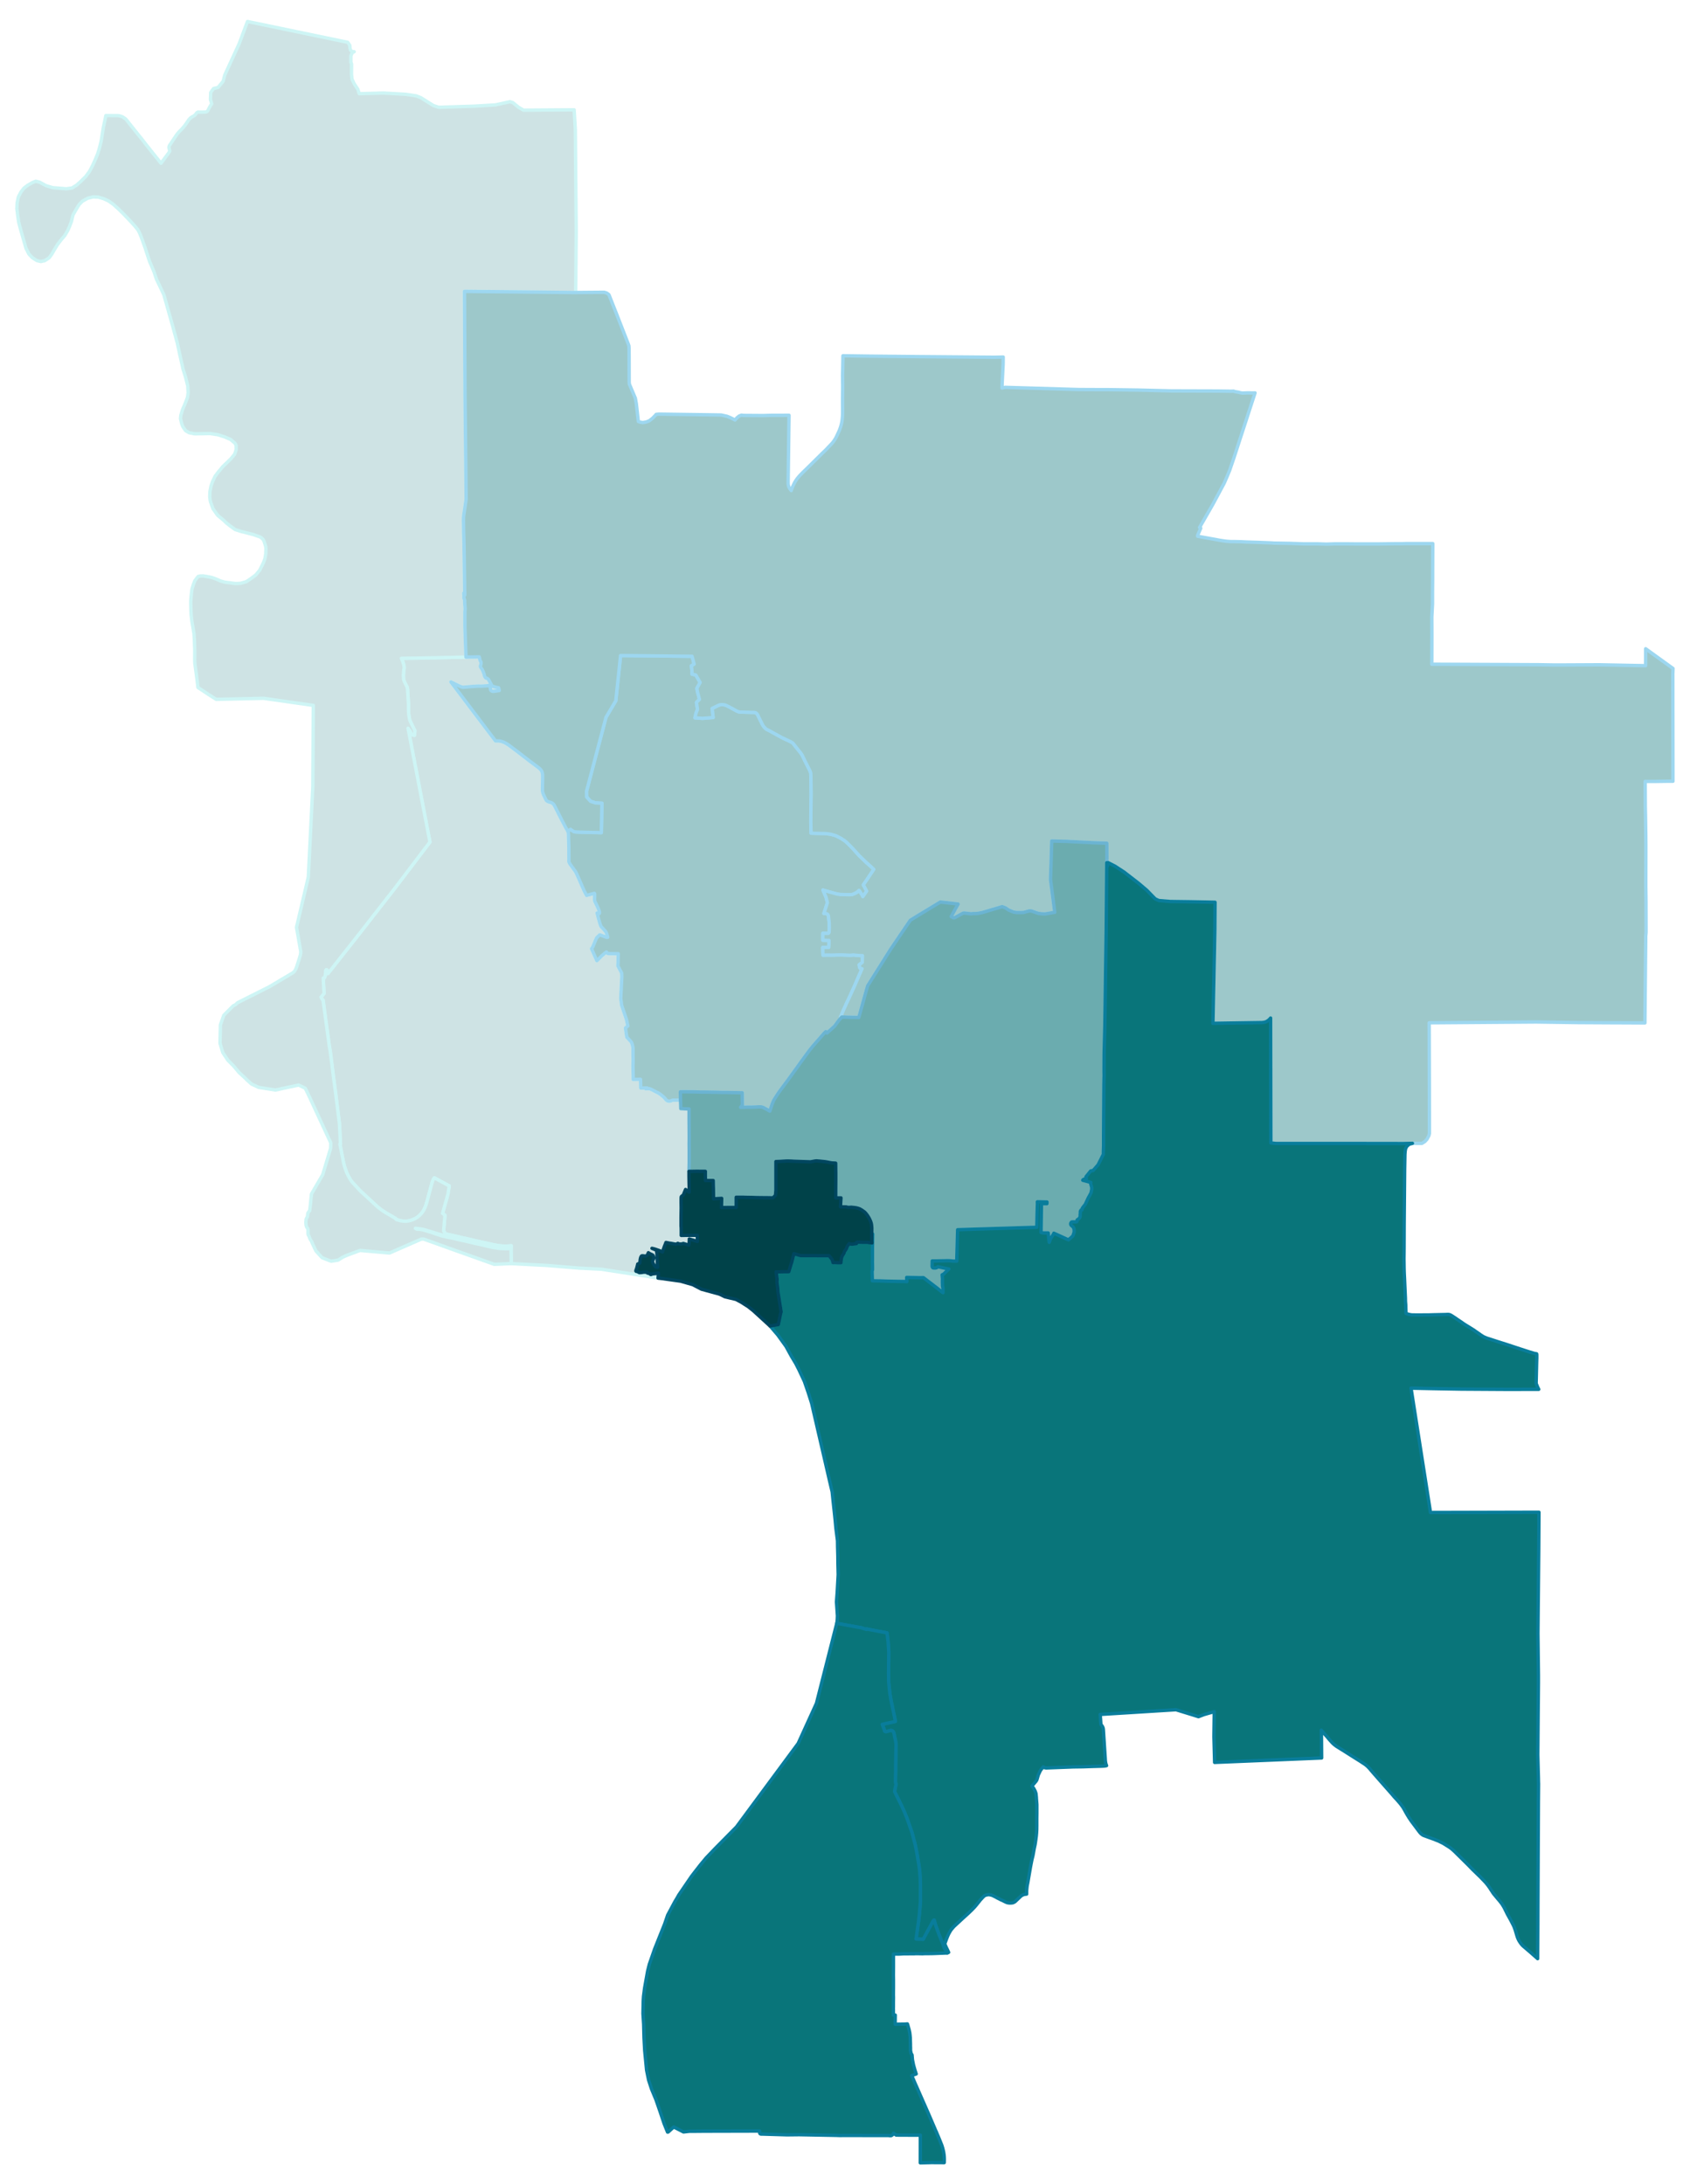 <svg width="384" height="5.17in" viewBox="0 0 2880 3724" xmlns="http://www.w3.org/2000/svg" xmlns:xlink="http://www.w3.org/1999/xlink"><path fill="#fff" d="M0 0h2880v3724H0z"/><defs><path id="a" d="M1121.28 2179.12l-1.51-.23-30.72-4.89-9.54-1.51-36.89-5.7-18.15-2.8-37.47-1.86-55.16-4.54-60.74-3.14-.35-19.67v-5.12l.12-1.04-5.01.34-4.77.12-9.19-.35-12.1-1.74-20.25-4.78-10.12-2.09-5.24-1.4-14.2-3.26-7.21-1.51-7.8-1.98-12.33-2.44-9.54-2.21-6.4-1.98-13.97-4.77-11.75-3.49-3.26-.7-4.07-.58h-3.49l-2.56-1.52 1.74.24 3.26.35 3.26.35 3.02.58 2.91.58 3.15.81 3.95 1.28 5.47 1.63 9.31 2.91 5.12 1.4 5 1.4 5.71 1.39 3.25.93 20.83 4.77 28.63 6.75 15.47 3.38 9.2 2.09 4.77.93 5.23.7 5.59.59 3.61.11h8.61l6.05-.23.23-3.14-8.03.58h-2.32l-5.94-.23-5.58-.59-1.05-.11-9.08-1.86-10.01-2.22-7.56-1.62-53.29-12.22-6.87-1.4-2.33-.58-3.25-5.24 2.32-26.53-4.07-3.26 9.08-32.7 2.32-14.08-25.36-13.74-1.28 1.63-1.75 3.84-1.16 3.49-8.15 30.61-2.44 8.03-2.1 4.89-1.39 2.68-1.28 2.09-1.17 1.63-1.74 2.21-2.91 3.03-3.84 3.14-3.61 2.21-3.37 1.51-3.96 1.4-3.37.81-3.26.59-3.26.11-3.14-.11-2.33-.35-3.61-.7-5.7-1.52-1.05-1.74-6.28-3.84-1.16-.7-8.85-5-6.86-4.43-7.33-5.58-1.63-1.51-28.39-26.31-13.5-14.54-2.45-3.14-3.95-6.75-3.26-6.75-.58-1.4-2.8-8.03-.58-1.75-1.51-6.28-2.09-10.47-3.96-20.6.93-.24-1.75-34.67-.11-.7-5.47-43.88-.23-1.97-2.8-21.07-1.16-8.84-1.98-15.6-.93-7.68-3.02-23.62-1.52-8.5-6.98-51.09-2.56-19.2-.81-5.82-.35-2.67-1.17-.7-2.32-4.31 2.44-2.79 2.91-3.61-.23-2.79-.24-2.56-1.16-20.6 1.28-.12.81-.69.47-.82.93-2.79.58-4.19v-3.49l.47-1.63.7-.7h.93l.93 1.05.81 3.02.24 2.45 55.97-70.99 58.99-75.65 12.45-16.4 42.71-56.21 3.72-4.89-37.35-194.12 2.44 3.15 1.52 2.44 1.16 3.14 1.75 2.33 3.95 1.16.93-7.68-5.7-11.63-2.79-5.94-.58-1.86-.59-3.03-.58-3.37-.46-4.19-.12-2.45-.12-2.32v-9.78l-1.62-26.3-.35-2.21-.35-1.51-.47-.93-1.16-2.1-1.51-3.26-1.63-3.14-.47-1.4-.58-1.39-.23-1.86-.35-5.59.23-4.31.47-5.47.46-2.09.12-1.28v-.58l-.12-1.86-.58-2.91-.47-1.87-.69-1.86-.35-1.39-.47-1.05-1.98-4.77 26.3-.35 83.78-1.75 22.58-.35 1.51 6.29 1.51 2.32.12 3.38-1.16 3.26.34 2.44 1.52 1.98 1.51 2.33 1.51 3.49 1.4 3.72.93 3.96 1.98 2.79 2.44.7 2.1 1.63 1.63 3.03 2.09 3.72 1.86 3.61 1.75 1.51 4.19 1.28 5.7 1.16.35.94.46 1.86.35 1.98-9.54 1.39h-1.4l-1.04-.23-.82-.35-.81-.58-.7-.58-.47-.93-.11-.59-.12-.93-.12-.7v-1.28l-.23-.93-.58-.81-1.63-2.21-3.61.7-3.84.23-2.91.23-3.6.12-4.19-.12-11.29.7-9.89.93-4.31.35-2.44-.35-3.49-1.28-10.71-5.24-4.53-2.21 1.51 1.98 62.37 82.51 12.22 16.06h4.42l1.63.12 1.74.23 1.75.35 1.98.7 3.02 1.04 2.45 1.28 2.56 1.52 3.95 2.56 2.56 1.98 11.76 8.84 1.51 1.16 16.76 12.92.81.7 4.42 3.26 11.06 8.26 1.97 1.63 1.4 1.16 1.28 1.4.82 1.05.69 1.16.59 1.4.34 1.16.47 1.63.23 1.51.12 1.4v4.19l-.35 20.13v1.4l.12 1.16.23 1.52.35 1.63.58 1.62.47 1.29 3.25 6.86 1.17 2.33.93 1.28.93.7.46.35 1.05.58 1.17.46 1.28.35 2.09.58 1.51.59 1.4.81.81.58 1.28 1.28 1.05 1.52 3.03 5.81 8.61 17.11 7.79 14.9 3.73 6.4.35.81.23.82.23 1.05.35 3.95v3.49l.58 16.99.12 21.53-.12 2.45.12 1.16.23.93.7 1.4 1.75 2.79 7.44 10.13.93 1.28 1.05 1.86 1.05 2.21 1.98 4.31 6.63 15.12 4.42 10.01 3.96 7.33 13.26-3.6.35.58.12.35v2.67l-.12 6.64v1.39l.12 1.05.35.93.46 1.17 1.52 3.02 3.49 7.33 1.63 4.08.34 1.39.24 1.05.11 1.05v1.39l-.35.47-1.28-.23-2.44-.7 1.05 3.84.81 3.37 3.14 11.06 1.28 3.49.7 1.28.7.93 1.75 1.75 3.02 3.26 1.4 1.63.81.93.82 1.39.81 1.75.47 1.63.58 1.86.35 1.05.23.93.23 1.16-1.97.12-3.61-1.4-4.54-1.63-3.37-1.28-1.17 1.05-4.19 4.07-1.98 4.42-2.44 5.94-1.98 4.77-1.86 3.03-.46.35 9.07 20.48 4.54-4.42 4.19-4.31.35-.23 2.21-1.86 1.51-1.4 1.28-.93 2.33-1.63.35.58.46.7.47.58.58.35.82.35 1.62.12 1.17.11h6.86l7.8.12-.35 15.48-.35 5.12 6.52 12.45.23 6.4-.23 4.65-1.63 32.47 1.63 11.64 8.03 23.62 2.44 11.41-4.07 3.37 2.33 15.6 6.98 7.56 1.28 1.86.23.82.7 1.98.7 2.79.58 2.56.11 2.91v12.1l.12 2.33v8.38l-.23 6.05.35 14.78.11 8.03 6.4-.12h.59l5.46-.11.35 14.78.93.11h.59l9.42-.11-1.98.7-.35.23-.11.46 1.63-.23 1.51.12h.81l1.4-.12.7-.12 1.74.7 1.63.59 10.01 5.23 1.63.7 1.51.93 1.4.93 1.98 1.51 1.74 1.4 2.45 1.98 1.74 1.63 1.86 2.21.7.93.82.82.93.81 1.28.58 1.28.35.93.12h1.28l1.28-.23 1.63-.7 1.51-.59.93-.23h13.03l.47 14.43 7.21.35 6.87.23v14.78l.23 29.56v7.1l-.11 8.15.11 8.03v23.62l-.35 15.25v7.91l.12 7.68.12 6.64.23 8.96-.12 4.19-6.17-4.54-1.04 2.56-2.56 6.28-.82 1.05-1.04.81-.7.47-.58.46-.35.47-.35.93-.12 2.79v6.64l.12 9.31-.12 6.98-.12 8.26v15.6l.24 2.32.11 5.59v7.8l13.73-.24h13.62l.23 9.2-.11 1.39-3.61-1.16-10.13-3.14v2.44l-.11 1.75-.12 1.74-.23 2.33-.47 2.21-9.19-2.79-3.26.93-3.14-.12-1.51-.23-1.51-.81-3.03 1.63-8.73-1.63-2.67-.35-5.82-1.17-1.05 2.8-1.05 2.56-.35.81-1.51 4.31-.23.58-.23.58-1.63 4.66-1.86-.93-.94-.35-1.16-.59-.46-.23-1.98-.7-1.98-.69-2.56-.94-3.38-1.04-3.49-.82 6.99 2.91.58 1.05.35 1.05.23 1.86.35 2.09v2.68l.58 13.27.7 5.93-.12 1.51-1.98-.23-1.04-.35-.47-.11-.7-.59-1.86-2.67-2.09-3.73-.35-1.04-.12-.82.12-1.51 1.86-4.31-.12-1.51-1.04-3.26-.47-.58-.81-.58-3.26-1.51-2.1-1.05-1.39-1.05-.59 1.63-1.28 2.33-.58.7-1.04.69-.82.24-1.51.11-1.17-.11-3.02-.35-1.4.23-.35.35-.69.93-.7 1.63-.47 1.86-.35 1.98-.58 5.59-3.61 1.51-.23 1.28-1.4 5.58-1.39 3.96-.12 1.05.7.7 1.28-.12 1.16.7 2.8 1.51h1.28l2.91-.23 3.25-.58 3.96.11.47-.35h.58l1.04 1.52.82.46 1.16.12 1.52.46 2.09 1.52.58.23 2.45-.93 3.49-.58 2.21-.12.58-.23 2.56-.58h1.51v1.39l-.11.58-.12 3.03-.35 3.49z" stroke-linejoin="round"/></defs><use xlink:href="#a" fill="#cee3e4" stroke="#cef5f5" stroke-width="5.76"/><defs><path id="b" d="M842.12 2155.73l-40.96-14.66-11.05-3.96-6.28-2.21-9.55-3.38-18.61-6.75-34.22-12.21-3.6.11-3.84 1.63-50.62 22.11-50.15-4.42-22.35 8.26-7.79 3.61-7.33 4.66-11.87 1.86-15.36-5.94-5.59-6.17-5-5.58-3.38-7.22-3.02-6.28-.82-2.33-2.79-4.42-1.86-5.01-1.05-1.62-.46-1.63-.12-8.62-2.44-3.72-.58-2.09-.35-2.22-.24-3.37.12-1.86.35-2.56v-.7l.23-1.05.7-1.39.58-.82.47-.7.58-3.14.35-3.61 3.26-4.54.69-6.28.47-4.42.47-4.77.23-2.56 1.05-10.01 19.2-32.94 13.38-44.57.11-1.98.12-1.63v-2.44l.12-2.68-.35-1.74-37.47-80.65-5.7-11.75-11.29-5.36-39.56 8.5-28.63-4.54-12.33-5.82-7.57-6.86-3.84-3.85-9.54-8.72-9.43-11.29-9.65-9.66-8.73-13.15-4.77-15.71.7-31.54 5.81-16.41 15.83-15.83 3.03-1.62 1.86-1.05 1.86-2.1 1.05-.81 53.76-27 39.79-23.62 2.33-1.87 1.51-1.74 1.4-2.56 1.16-2.45 4.89-15.12 1.86-6.17.47-2.45.35-2.32v-1.98l-7.22-41.2 20.13-85.65 7.68-154.78.82-137.9-84.83-12.11-80.76 1.75-13.38-8.5-17.69-11.75-1.86-15.71-3.02-22.23-.35-2.68-.24-3.14-.11-3.61.11-15.24-.58-18.27-.7-10.59-1.63-10.24-1.86-10.59-1.39-11.64-.47-10.47-.23-12.34 1.05-12.1 1.16-9.08 2.44-7.91 2.33-5.94 3.49-4.77 2.21-2.68 3.38-.81 5.23-.12 5.36.82 9.42 1.86 7.22 2.56 7.56 3.37 6.86 1.98 9.31 1.17 8.85 1.16 8.61-.23 10.12-2.8 8.38-5.58 7.91-5.94 6.87-8.38 6.28-12.68 2.33-6.17 1.51-8.61.35-8.38v-.58l-.35-3.61-2.44-8.03-1.86-3.96-3.26-3.14-2.33-1.39-10.82-3.84-12.57-3.26-9.31-2.33-9.66-3.14-7.56-5.47-6.98-5.47-5.24-5.01-9.89-8.26-7.91-11.05-3.84-10.59-.93-3.38-.82-6.05.24-9.08 1.97-10.01 2.56-7.33 4.31-9.08 5.7-7.56 7.57-9.08 7.44-7.1 6.29-6.16 6.16-7.45 1.28-3.26 1.28-4.07.24-2.56-.12-5.12-1.28-3.03-1.63-1.86-6.63-5.59-9.78-4.19-10.82-3.6-13.85-2.22-13.49.24-13.15.23-9.31-1.86-6.05-3.38-4.66-6.75-1.74-4.07-2.45-9.78.59-5.7 2.9-9.66 4.19-9.66 4.19-10.94 1.17-8.03-.59-11.63-3.72-14.9-.35-1.16-4.07-13.15-5.47-24.33-4.07-19.08-6.87-25.25-.46-1.75-5.12-18.27-10.71-37.94-8.38-17.69-4.19-8.73-4.3-12.91-7.57-17.69-4.53-13.74-2.8-8.72-3.49-9.78-3.49-9.54-3.02-7.22-2.56-4.77-5.71-6.98-10.35-11.17-8.73-9.08-8.03-7.91-9.07-8.15-8.03-5.7-8.03-3.73-9.54-2.79-8.73-.35-9.08 2.21-9.07 5.01-5.82 5.93-4.77 7.92-5.59 9.77-2.56 10.82-3.61 9.55-3.02 6.51-4.77 8.15-5.59 6.52-6.75 8.73-5.82 9.54-4.07 7.1-4.54 6.16-7.79 5.01-3.14.46-2.91.82-.93-.23-4.19-.93-2.1-.59-7.68-5-5.7-6.05-4.89-9.66-3.95-13.85-3.73-12.92-1.51-5.35-1.75-6.52-1.62-6.28-1.28-8.73-1.75-13.85.47-10.12 2.09-10.13 4.19-8.03 5.24-6.86 6.74-5.12 7.8-4.43 5.59-2.32 6.86 1.74 10.59 5.82 11.64 3.49 11.4.93 11.87.93 9.66-1.39 7.79-4.89 7.68-6.98 7.57-7.45 6.63-8.85 5.35-10.24 3.61-7.91 4.66-11.06 3.02-9.42 3.14-12.57.35-1.86 1.98-12.46.81-5.12.94-5.47 4.07-19.2 17.34.12h3.14l1.86.23 1.98.47 2.33.7 2.32 1.04 3.61 2.56 1.4 1.05 1.63 1.86 8.96 11.29 11.98 15.01 4.54 5.59 5.58 7.21 19.79 24.91 7.56 9.31 12.92-17.46 1.16-1.74.58-1.17.12-.46-.12-1.28-.23-1.05-.58-1.75-.24-.93-.11-1.39.11-1.05.24-.81.58-1.28 1.51-2.22 10.82-16.17 1.75-2.21 2.09-2.45 4.54-4.54.23-.23 4.43-5.12 3.37-4.65 1.63-2.45 1.63-2.33 1.28-1.86 1.74-1.86 1.87-1.63 2.32-1.4 2.56-1.39 1.17-.93 1.04-.93 1.05-1.4 1.17-1.51 1.04-1.05.82-.47.81-.11 2.21.11h5.12l3.26-.11h2.21l1.51-.47.82-.46.7-.7.81-1.17 1.51-2.9 2.68-4.89 2.33-3.49-2.21-7.45.46-11.99 4.89-6.63 7.56-1.75 8.73-10.59 2.91-10.94 24.32-52.83 14.31-38.17 170.82 35.49 3.61 5.12.35 4.54.7 3.38 2.68 2.79 3.72.23-3.26 1.63-2.33 5.24v11.05l.82 2.22.35.69-.12 18.04.82 7.8 3.72 7.91 6.28 9.43 2.33 7.56 41.31-1.16 38.28 2.21 17.69 2.68 7.68 3.02 21.64 13.5 8.96 2.91 42.94-1.39 18.74-.59 35.02-2.09 24.79-5.47 4.88 1.63 9.78 7.91 8.38 4.89 86.34-.58 1.98 32.93 1.51 173.75-.81 98.92v5.93l-94.61-1.04-94.6-.94h-.47l.93 176.78 1.87 176.89v.7l-3.73 25.37-.35 1.63-.11 1.86-.24 2.67-.11 5.24.11 2.79.24 16.65.58 20.13.46 28.98.82 58.07-1.05-2.33-.58-.93.35 4.54-.23 3.26 1.39 4.65v3.84l.12 2.45.7 7.91-.47 5.58v24.33l1.16 33.86.7 18.62-83.78 1.75-26.3.35 1.98 4.77.47 1.05.35 1.39.69 1.86.47 1.87.58 2.91.12 1.86v.58l-.12 1.28-.46 2.09-.47 5.47-.23 4.31.35 5.59.23 1.86.58 1.39.47 1.4 1.63 3.14 1.51 3.26 1.16 2.1.47.93.35 1.51.35 2.21 1.62 26.3v9.78l.12 2.32.12 2.45.46 4.19.58 3.37.59 3.03.58 1.86 2.79 5.94 5.7 11.63-.93 7.68-3.95-1.16-1.75-2.33-1.16-3.14-1.52-2.44-2.44-3.15 37.35 194.12-3.72 4.89-42.71 56.21-12.45 16.4-58.99 75.65-55.97 70.99-.24-2.45-.81-3.02-.93-1.05h-.93l-.7.7-.47 1.63v3.49l-.58 4.19-.93 2.79-.47.82-.81.69-1.28.12 1.16 20.6.24 2.56.23 2.79-2.91 3.61-2.44 2.79 2.32 4.31 1.17.7.35 2.67.81 5.82 2.56 19.2 6.98 51.09 1.52 8.5 3.02 23.62.93 7.68 1.98 15.6 1.16 8.84 2.8 21.07.23 1.97 5.47 43.88.11.7 1.75 34.67-.93.24 3.96 20.6 2.09 10.47 1.51 6.28.58 1.75 2.8 8.03.58 1.4 3.26 6.75 3.95 6.75 2.45 3.14 13.5 14.54 28.39 26.31 1.63 1.51 7.33 5.58 6.86 4.43 8.85 5 1.16.7 6.28 3.84 1.05 1.74 5.7 1.52 3.61.7 2.33.35 3.14.11 3.26-.11 3.26-.59 3.37-.81 3.96-1.4 3.37-1.51 3.61-2.21 3.84-3.14 2.91-3.03 1.74-2.21 1.17-1.63 1.28-2.09 1.39-2.68 2.1-4.89 2.44-8.03 8.15-30.61 1.16-3.49 1.75-3.84 1.28-1.63 25.36 13.74-2.32 14.08-9.08 32.7 4.07 3.26-2.32 26.53 3.25 5.24 2.33.58 6.87 1.4 53.29 12.22 7.56 1.62 10.01 2.22 9.08 1.86 1.05.11 5.58.59 5.94.23h2.32l8.03-.58-.23 3.14-6.05.23h-8.61l-3.61-.11-5.59-.59-5.23-.7-4.77-.93-9.2-2.09-15.47-3.38-28.63-6.75-20.83-4.77-3.25-.93-5.71-1.39-5-1.4-5.12-1.4-9.31-2.91-5.47-1.63-3.95-1.28-3.15-.81-2.91-.58-3.02-.58-3.26-.35-3.26-.35-1.74-.24 2.56 1.52h3.49l4.07.58 3.26.7 11.75 3.49 13.97 4.77 6.4 1.98 9.54 2.21 12.33 2.44 7.8 1.98 7.21 1.51 14.2 3.26 5.24 1.4 10.12 2.09 20.25 4.78 12.1 1.74 9.19.35 4.77-.12 5.01-.34-.12 1.04v5.12l.35 19.67-28.98 1.28z" stroke-linejoin="round"/></defs><use xlink:href="#b" fill="#cee3e4" stroke="#cef5f5" stroke-width="5.76"/><defs><path id="c" d="M1311.88 1894.47l-2.32-1.28-1.87-1.17-7.21-3.84-.93-.34-1.16-.35-1.28-.24-2.1-.11-5.58.23-3.03.12-6.75.23h-6.52l-6.74.23h-4.31l2.91-3.84-.12-6.63-.11-14.32-6.64-.11-10.59-.24-6.51-.11-4.89-.12h-6.86l-6.99-.23-6.63-.12-6.98-.11-6.98-.12h-6.52l-7.45-.23-6.75-.24h-6.98l-6.75-.11h-4.07l-3.84.11.12 6.52.11 7.68h-13.03l-.93.23-1.51.59-1.63.7-1.28.23h-1.28l-.93-.12-1.28-.35-1.28-.58-.93-.81-.82-.82-.7-.93-1.86-2.21-1.74-1.63-2.45-1.98-1.74-1.4-1.98-1.51-1.4-.93-1.51-.93-1.63-.7-10.01-5.23-1.63-.59-1.74-.7-.7.12-1.4.12h-.81l-1.51-.12-1.63.23.11-.46.35-.23 1.98-.7-9.42.11h-.59l-.93-.11-.35-14.78-5.46.11h-.59l-6.4.12-.11-8.03-.35-14.78.23-6.05v-8.38l-.12-2.33v-12.1l-.11-2.91-.58-2.56-.7-2.79-.7-1.98-.23-.82-1.28-1.86-6.98-7.56-2.33-15.6 4.07-3.37-2.44-11.41-8.03-23.62-1.63-11.64 1.63-32.47.23-4.65-.23-6.4-6.52-12.45.35-5.12.35-15.48-7.8-.12h-6.86l-1.17-.11-1.62-.12-.82-.35-.58-.35-.47-.58-.46-.7-.35-.58-2.33 1.63-1.28.93-1.51 1.4-2.21 1.86-.35.23-4.19 4.31-4.54 4.42-9.07-20.48.46-.35 1.86-3.03 1.98-4.77 2.44-5.94 1.98-4.42 4.19-4.07 1.17-1.05 3.37 1.28 4.54 1.63 3.61 1.4 1.97-.12-.23-1.16-.23-.93-.35-1.05-.58-1.86-.47-1.63-.81-1.75-.82-1.39-.81-.93-1.4-1.63-3.02-3.26-1.75-1.75-.7-.93-.7-1.28-1.28-3.49-3.14-11.06-.81-3.37-1.05-3.84 2.44.7 1.28.23.35-.47v-1.39l-.11-1.05-.24-1.05-.34-1.39-1.63-4.08-3.49-7.33-1.52-3.02-.46-1.17-.35-.93-.12-1.05v-1.39l.12-6.64v-2.67l-.12-.35-.35-.58-13.26 3.6-3.96-7.33-4.42-10.01-6.63-15.12-1.98-4.31-1.05-2.21-1.05-1.86-.93-1.28-7.44-10.13-1.75-2.79-.7-1.4-.23-.93-.12-1.16.12-2.45-.12-21.53-.58-16.99v-3.49l-.35-3.95-.23-1.05-.23-.82-.35-.81 4.65-3.14.47.35.58.58 1.86 1.16 1.4.93 1.04.7.82.35 1.28.23 2.09.23 2.45.12 2.91.12 8.37.23 13.62.35 7.1.12 8.49.23 1.05-50.16-10.94-.58-8.61-2.79-6.52-7.34-.23-9.65 33.16-126.04 16.76-28.28 8.15-77.15 121.83 1.28 3.61 13.38-4.66 2.79.93 8.61v5.71l6.52 1.39 7.45 12.8-5.59 9.9.93 5.7 3.49 13.15-5.12 5.24 1.75 11.87-2.56 6.51-1.75 7.92 3.73.23 2.56.23 6.63.47 18.04-1.52-1.87-15.36 10.36-5.12 2.33-.93 1.39-.35 1.63-.11h1.63l2.45.11 2.44.47 1.74.58 5.82 2.91 8.26 4.54 3.15 1.74 1.97.93 1.52.7 1.39.35 1.28.23 20.6.59h2.91l2.79.34.82.35.93.59.7.69.93 1.05.69 1.17 8.62 17.34.93 1.51 2.32 2.79 1.75 1.75 1.63 1.28 4.65 2.32 2.21 1.17 4.31 2.44 15.48 8.5 6.98 3.26 3.6 1.63 2.33 1.16 2.56 1.28 1.98 1.28 1.16.93.82 1.16 6.05 7.68 6.28 7.8 1.98 3.03.7 1.28 1.05 2.21 5.23 10.71 5.36 10.47 1.04 2.21.47 1.16.7 1.75.35 1.4.11 1.16v1.63l.12 1.98.46 31.07-.11 6.52-.35 22.46-.12 19.78.47 17.69 7.56.23 14.9.35 3.84.23 3.84.47 3.14.47 2.44.69 2.44.59 3.38 1.04 3.02 1.28 1.75 1.05.7.23 4.54 2.45 2.79 1.86 2.91 1.86 1.74 1.51 1.87 1.52 3.6 3.6 4.54 4.54 4.77 5.12 8.38 9.31 8.15 7.8.58.58 2.56 2.45 6.86 6.16 2.1 1.87 4.54 4.42-10.83 16.29-3.25 4.77-3.73 5.36 5.7 10.59-6.63 9.54-1.16-2.45-2.68-4.19-2.68-3.95-1.51 1.63-1.74 1.39-1.52 1.05-2.21 1.05-2.44 1.05-2.1.81-3.25.23h-4.19l-4.54-.11-8.73-.12-2.09-.46-3.26-.47-22.23-6.17-1.63-.7 5.24 12.22 2.33 9.43-5.94 18.39 3.26.23 1.17.23 1.28.47 1.04.93.93 2.09 1.28 11.18.12 2.67.12 5.47-.24 7.57-.11 1.39-.58 1.05-.94.7-9.19-.12v11.76l10.59.34-.12 7.57-.34 4.42h-10.24v2.21l.11 3.26.12 4.19.23 3.49 6.87-.23 7.79.12 4.89-.12 4.42-.12 6.29-.11 7.79.23 1.05.12 4.89.23 2.09.11 6.17-.58 2.91.47 8.26.58 3.84.12-.35 11.63-5.24 3.96.35 2.33.35 1.74.23.93.35.47.35.47.47.11.7.35 1.16.23.93.12-4.65 10.47-7.68 17.81-10.01 22.11-4.31 8.96-2.09 4.77-2.79 6.05-.59 1.4-1.74 4.19-1.51 3.72-1.4 2.91h2.21l-4.65 5.12-7.8 10.59-4.31 3.84-8.61 7.69-1.86-2.45-2.56 2.45-2.56 2.9-11.05 12.69-2.1 2.33-2.21 2.56-2.44 2.79-.12.23-5 6.17-2.56 3.61-1.86 2.44-4.66 6.4-5.23 7.1-8.15 11.52-1.05 1.4-6.28 8.61-2.79 3.96-.93 1.28-2.68 3.72-14.66 19.67-2.68 3.96-3.96 6.05-1.39 2.21-1.86 3.02-2.21 5.24-.47 1.05-3.96 12.22z" stroke-linejoin="round"/></defs><use xlink:href="#c" fill="#9dc8ca" stroke="#9dd7f0" stroke-width="5.76"/><defs><path id="d" d="M2211.61 1949.63h-36.77l-8.85-.93-.23-106.37-.23-106.6-1.75 2.1-1.98 1.74-1.97 1.4-2.1 1.16-2.21.7-2.33.47-2.32.23-76.34 1.16-7.33.12 3.26-158.62.35-47.83-42.48-.81-33.97-.47-19.32-1.63-3.14-1.39-3.26-1.63-14.31-14.67-13.73-11.63-24.67-19.09-15.48-10.12-10.7-5.47-1.17-.59-1.16 2.91.11 3.03-1.28-5.82.24-7.45-.12-25.83-23.04-.82-36.77-1.86-10.94-.58h-3.26l-12.68-.35-7.21-.23-2.1 65.63 7.22 55.98-2.8.46-13.5 2.33-6.51-.23-5.01-.7-4.53-1.4-7.68-2.79h-3.84l-9.43 2.68-11.4.11-5.47-.81-8.85-3.72-5-3.5-5.58-2.09-33.75 10.01-6.87 1.39-2.79.35-2.79.12h-3.61l-3.37.35-11.52-1.28-1.75.11-1.63.82-12.45 6.75-1.51.58-1.75-.35-1.28-.93-1.86-1.05 4.77-8.72 1.4-2.56 5.58-10.01-30.25-3.49-37.7 22.81-13.5 8.26-33.63 49.57-39.21 62.38-15.01 53.88-4.19-.11-5.24-.12h-1.86l-3.38-.12h-1.16l-4.19-.11-5.24-.24h-5.93l1.4-2.91 1.51-3.72 1.74-4.19.59-1.4 2.79-6.05 2.09-4.77 4.31-8.96 10.01-22.11 7.68-17.81 4.65-10.47-.93-.12-1.16-.23-.7-.35-.47-.11-.35-.47-.35-.47-.23-.93-.35-1.74-.35-2.33 5.24-3.96.35-11.63-3.84-.12-8.26-.58-2.91-.47-6.17.58-2.09-.11-4.89-.23-1.05-.12-7.79-.23-6.29.11-4.42.12-4.89.12-7.79-.12-6.87.23-.23-3.49-.12-4.19-.11-3.26v-2.21h10.24l.34-4.42.12-7.57-10.59-.34v-11.76l9.19.12.94-.7.58-1.05.11-1.39.24-7.57-.12-5.47-.12-2.67-1.28-11.18-.93-2.09-1.04-.93-1.28-.47-1.17-.23-3.26-.23 5.94-18.39-2.33-9.43-5.24-12.22 1.63.7 22.23 6.17 3.26.47 2.09.46 8.73.12 4.54.11h4.19l3.25-.23 2.1-.81 2.44-1.05 2.21-1.05 1.52-1.05 1.74-1.39 1.51-1.63 2.68 3.95 2.68 4.19 1.16 2.45 6.63-9.54-5.7-10.59 3.73-5.36 3.25-4.77 10.83-16.29-4.54-4.42-2.1-1.87-6.86-6.16-2.56-2.45-.58-.58-8.15-7.8-8.38-9.31-4.77-5.12-4.54-4.54-3.6-3.6-1.87-1.52-1.74-1.51-2.91-1.86-2.79-1.86-4.54-2.45-.7-.23-1.75-1.05-3.02-1.28-3.38-1.04-2.44-.59-2.44-.69-3.14-.47-3.84-.47-3.84-.23-14.9-.35-7.56-.23-.47-17.69.12-19.78.35-22.46.11-6.52-.46-31.07-.12-1.98v-1.63l-.11-1.16-.35-1.4-.7-1.75-.47-1.16-1.04-2.21-5.36-10.47-5.23-10.71-1.05-2.21-.7-1.28-1.98-3.03-6.28-7.8-6.05-7.68-.82-1.16-1.16-.93-1.98-1.28-2.56-1.28-2.33-1.16-3.6-1.63-6.98-3.26-15.48-8.5-4.31-2.44-2.21-1.17-4.65-2.32-1.63-1.28-1.75-1.75-2.32-2.79-.93-1.51-8.62-17.34-.69-1.17-.93-1.05-.7-.69-.93-.59-.82-.35-2.79-.34h-2.91l-20.6-.59-1.28-.23-1.39-.35-1.52-.7-1.97-.93-3.15-1.74-8.26-4.54-5.82-2.91-1.74-.58-2.44-.47-2.45-.11h-1.63l-1.63.11-1.39.35-2.33.93-10.36 5.12 1.87 15.36-18.04 1.52-6.63-.47-2.56-.23-3.73-.23 1.75-7.92 2.56-6.51-1.75-11.87 5.12-5.24-3.49-13.15-.93-5.7 5.59-9.9-7.45-12.8-6.52-1.39v-5.71l-.93-8.61 4.66-2.79-3.61-13.38-121.83-1.28-8.15 77.15-16.76 28.28-33.16 126.04.23 9.65 6.52 7.34 8.61 2.79 10.94.58-1.05 50.16-8.49-.23-7.1-.12-13.62-.35-8.37-.23-2.91-.12-2.45-.12-2.09-.23-1.28-.23-.82-.35-1.04-.7-1.4-.93-1.86-1.16-.58-.58-.47-.35-4.65 3.14-3.73-6.4-7.79-14.9-8.61-17.11-3.03-5.81-1.05-1.52-1.28-1.28-.81-.58-1.4-.81-1.51-.59-2.09-.58-1.28-.35-1.17-.46-1.05-.58-.46-.35-.93-.7-.93-1.28-1.17-2.33-3.25-6.86-.47-1.29-.58-1.62-.35-1.63-.23-1.52-.12-1.16v-1.4l.35-20.13v-4.19l-.12-1.4-.23-1.51-.47-1.63-.34-1.16-.59-1.4-.69-1.16-.82-1.05-1.28-1.4-1.4-1.16-1.97-1.63-11.06-8.26-4.42-3.26-.81-.7-16.76-12.92-1.51-1.16-11.76-8.84-2.56-1.98-3.95-2.56-2.56-1.52-2.45-1.28-3.02-1.04-1.98-.7-1.75-.35-1.74-.23-1.63-.12h-4.42L832 1247.19l-62.37-82.51-1.51-1.98 4.53 2.21 10.71 5.24 3.49 1.28 2.44.35 4.31-.35 9.89-.93 11.29-.7 4.19.12 3.6-.12 2.91-.23 3.84-.23 3.61-.7 1.63 2.21.58.81.23.93v1.28l.12.7.12.93.11.59.47.93.7.58.81.58.82.35 1.04.23h1.4l9.54-1.39-.35-1.98-.46-1.86-.35-.94-5.7-1.16-4.19-1.28-1.75-1.51-1.86-3.61-2.09-3.72-1.63-3.03-2.1-1.63-2.44-.7-1.98-2.79-.93-3.96-1.4-3.72-1.51-3.49-1.51-2.33-1.52-1.98-.34-2.44 1.16-3.26-.12-3.38-1.51-2.32-1.51-6.29-22.58.35-.7-18.62-1.16-33.86v-24.33l.47-5.58-.7-7.91-.12-2.45v-3.84l-1.39-4.65.23-3.26-.35-4.54.58.93 1.05 2.33-.82-58.07-.46-28.98-.58-20.13-.24-16.65-.11-2.79.11-5.24.24-2.67.11-1.86.35-1.63 3.73-25.37v-.7l-1.87-176.89-.93-176.78h.47l94.6.94 94.61 1.04 5-.11 43.64-.35 4.07 1.28 3.26 2.21.93 1.28 13.84 35.14 18.97 48.65.93 2.79.24 4.66.11 12.1.12 44.57.35 3.96 10.12 23.86 1.75 9.77 3.37 30.03 3.26 1.16 4.54.7 5.82-1.05 5-1.98 5.58-4.3 4.43-4.54 1.74-2.1 4.66-.46 84.24 1.16 21.76.35h.24l10.12 2.21 5.59 2.33 7.91 3.96 3.37-3.84 3.61-2.91 3.96-1.52 3.6.47 31.42.23h1.75l12.45-.35 31.88-.11-1.39 104.85-.12 7.33v4.07l.23 1.98.35 1.86.58 1.87.93 1.97 1.17 1.75 1.98 2.68 1.28-3.73 1.62-3.95 1.75-3.73 1.51-2.91 1.98-3.14 2.21-3.14 2.21-2.68 2.21-2.56 1.87-1.86 1.97-2.09 1.52-1.52 7.44-7.21 21.41-21.18 3.5-3.49 6.28-5.94 5.58-5.93 4.78-5.01 1.97-2.33 1.63-2.21 1.75-2.67 1.28-1.98 1.39-2.68.82-1.74 2.68-5.82.34-.7 1.17-2.68 1.16-3.14 1.17-3.38.81-3.14.7-2.79.58-3.26.35-3.02.35-3.5v-.46l.23-3.49.12-5.59-.12-12.33V678l.12-5.35.11-8.5v-8.73l-.11-8.61-.12-6.51.23-7.57.47-26.18 46.66.69h1.16l83.2.82 128 1.05 14.2-.35-.12 11.98-1.74 34.45-.12 6.4 5.36-1.16 124.62 3.72 19.2.12 34.44.11 49.11.7 55.97 1.4 78.43.23 23.97.35 3.49-.23 2.68.93 2.09.35 4.08.7 2.44.7 1.74.34 2.33.35 8.38-.35 11.17.12 1.86-.12-3.37 10.36-32.7 100.55-7.33 21.41-4.54 10.94-4.77 10.94-19.43 36.19-22.46 39.11 1.51.35.47.93-5.36 12.22.12 1.51 7.1 1.28 23.97 4.3 6.05 1.17 3.72.58 3.03.47 3.14.46 3.03.35 3.37.23 3.49.24h5.12l11.52.23 9.31.46 19.2.59 23.16.93 5.35.35 26.76.46 23.28.82h23.62l3.96.11 10.24.35h2.09l6.4-.23 7.33-.23h21.41l10.71.11h43.52l17.8-.23 9.78-.12h9.19l8.96-.23h45.26l-.11 22.11-.12 25.14v12.45l-.12 12.34-.11 11.17v19.78l-1.17 22.11.12 30.61-.12 45.97-.11 4.07h2.79l27 .12 152.9.7 26.41.46h6.29l69.82-.35 79.36 1.52.11-28.87 37.47 27 9.19 6.64-.35 8.84.24 183.41h-8.85l-25.13.35h-11.52l-1.86-.12.23 43.41.35 16.29.23 16.41.23 16.41.12 16.41v8.84l-.12 60.4.35 26.53.12 52.61-.58 6.63v6.98l-.35 32.12-1.05 108.81-16.99-.11-27.23-.12h-4.42l-65.16-.35-71.8-1.05-182.22 1.4.11 24.55.24 82.05.11 81.93-.81 3.72-1.4 2.68-1.98 3.61-3.6 3.95-5.01 3.14h-5l-5.82-.11h-5.47l-15.24.35-83.44-.12h-97.04z" stroke-linejoin="round"/></defs><use xlink:href="#d" fill="#9dc8ca" stroke="#9dd7f0" stroke-width="5.76"/><defs><path id="e" d="M1607.1 2204.03l-1.28-.82-5.12-3.96-3.84-3.14-4.77-3.6-6.29-4.89-4.07-3.03-2.56-1.98-.12-.11-5.35-4.08-6.75.12-3.37-.12-12.22-.23-6.28-.12.35 7.1-4.08-.23-9.77-.12-17.69-.34-13.73-.47-13.5-.23-.11-2.91-.35-12.45.11-1.87.58-1.28v-5.12l-.11-6.4-.12-1.63.12-4.42v-20.13l.11-6.52v-3.14l.12-6.05.12-6.87v-1.05l-1.52-.11.12-10.01-.23-2.56-.23-2.68-.47-2.67-.58-1.75-.47-1.51-.7-1.63-.93-2.1-1.28-2.44-2.56-4.07-1.28-1.75-1.04-1.28-1.28-1.51-1.05-1.05-1.28-1.05-1.51-1.04-1.75-1.28-2.33-1.4-1.74-.93-1.86-.7-1.63-.47-2.21-.58-2.91-.46-3.61-.35-1.98-.24-1.63.12-1.63.12-3.6-.12h-.24l-1.04-.58-5.01-.12-5.47-.11.93-15.25h-8.96v-15.13l.12-16.41v-9.54l-.23-18.15-6.4-.35-3.61-.58-3.96-.82-4.07-.7-1.28-.11-.93-.12-4.54-.47-3.14-.34-2.33-.12-1.74-.23-1.98.11-1.98.24-1.16.23-.47.11-3.72.7-1.16.24h-1.87l-27.11-.94-3.14-.23-3.38-.11-2.9-.12h-.94l-3.37.12-5.82.34-1.63.12-4.42.23-3.61.12h-1.16v48.88l-.58 7.21v1.17l-4.19 4.53h-3.38l-4.42-.11-14.31-.12-6.52-.11-6.98-.24-6.75-.11-6.63-.12-1.05-.12h-12.91v17.46h-13.73l-11.41.12.35-15.71-13.85.81-.23-15.83-.23-7.68-.12-7.68h-6.63l-6.63-.11-.12-7.69v-7.91h-6.75l-6.98-.12-14.2.24.35-15.25v-23.62l-.11-8.03.11-8.15v-7.1l-.23-29.56v-14.78l-6.87-.23-7.21-.35-.47-14.43-.11-7.68-.12-6.52 3.84-.11h4.07l6.75.11h6.98l6.75.24 7.45.23h6.52l6.98.12 6.98.11 6.63.12 6.99.23h6.86l4.89.12 6.51.11 10.59.24 6.64.11.11 14.32.12 6.63-2.91 3.84h4.31l6.74-.23h6.52l6.75-.23 3.03-.12 5.58-.23 2.1.11 1.28.24 1.16.35.93.34 7.21 3.84 1.87 1.17 2.32 1.28 3.96-12.22.47-1.05 2.21-5.24 1.86-3.02 1.39-2.21 3.96-6.05 2.68-3.96 14.66-19.67 2.68-3.72.93-1.28 2.79-3.96 6.28-8.61 1.05-1.4 8.15-11.52 5.23-7.1 4.66-6.4 1.86-2.44 2.56-3.61 5-6.17.12-.23 2.44-2.79 2.21-2.56 2.1-2.33 11.05-12.69 2.56-2.9 2.56-2.45 1.86 2.45 8.61-7.69 4.31-3.84 7.8-10.59 4.65-5.12h3.72l5.24.24 4.19.11h1.16l3.38.12h1.86l5.24.12 4.19.11 15.01-53.88 39.21-62.38 33.63-49.57 13.5-8.26 37.7-22.81 30.25 3.49-5.58 10.01-1.4 2.56-4.77 8.72 1.86 1.05 1.28.93 1.75.35 1.51-.58 12.45-6.75 1.63-.82 1.75-.11 11.52 1.28 3.37-.35h3.61l2.79-.12 2.79-.35 6.87-1.39 33.75-10.01 5.58 2.09 5 3.5 8.85 3.72 5.47.81 11.4-.11 9.43-2.68h3.84l7.68 2.79 4.53 1.4 5.01.7 6.51.23 13.5-2.33 2.8-.46-7.22-55.98 2.1-65.63 7.21.23 12.68.35h3.26l10.94.58 36.77 1.86 23.04.82.12 25.83-.24 7.45-.93 111.72-2.32 164.67-1.17 45.5-.11 5.47-.12 26.65.12 10.01-.12 2.91-.12 5.59v2.56l-.11 3.02v1.98l-.58 86.47v16.17l-.35 10.01v4.42l-8.96 17.81-5.82 6.75-2.68 3.02-2.56.47-1.51.23-1.63 1.98-1.4 1.75-5 6.17.58 3.37-3.37.58-2.45 1.28-.35.82 13.85 3.72-.35 1.16.12 1.4.46 1.63.35 1.16.59 1.98.34 1.98-.11 2.91-1.05 5-.35 1.05-2.21 4.07-.23.59-1.63 2.67-4.19 8.96-1.05 2.45-4.54 5.82-.93 1.51-.23 1.28-.12 1.28h-.69l-.82.12-.58.69-.12.35-.35.7-.34 1.05v.58l.11 1.4-.11 1.04-.12.82-.12.81v3.5l-.46 1.28-.47 1.04-1.39 1.63-.82.7-1.51.93-.47.47-.11.11-.12.24v.23l-.12.93v1.16l-1.39.7h-2.56l-1.52-.11-.93.11-1.04-.11-1.63.23-.47.46-.81 1.05-.35 1.16.11 1.4.47 1.28 1.4 1.28 1.28 1.05.58.46 1.63 2.68.46 2.79v2.33l-.11 1.98-.93 2.44-.94 3.15-3.72 3.49-1.63 1.28-2.21 2.09-2.79-1.16-8.38-3.84-9.77-4.42-4.19-1.87.11.35-1.86 3.14-2.33 3.73-1.86 2.91-.35 1.28-1.51 4.19-1.75-16.06h-8.96l-3.25-.82.69-48.87 2.68-.24h6.63l.12-2.79-16.41-.35.12 2.79-.58 18.51-.47 22.11-11.4.35-83.09 2.56-40.49 1.28-1.51 53.53h-6.05l-3.84-.46-4.08-.24h-3.72l-4.42.12-11.17.23h-8.5l-.23 8.96.12 1.05.35.7.46.7.47.35.46.11.7.12.7.11h1.86l.81-.11.82-.12.7-.23.46-.23.47-.24.58-.46.93-.82 18.62 3.96-9.19 8.84-2.21.94.58 7.09v.59l-.12 1.63v3.95l.12 3.49v1.4l.11.93.12.93.35 1.86.35 1.98v2.1l-.12 2.56.12 1.98z" stroke-linejoin="round"/></defs><use xlink:href="#e" fill="#6bacaf" stroke="#6bb4d2" stroke-width="5.76"/><defs><path id="f" d="M2622.14 3069.86l-.82 180.96-.11 31.19-.35 57.49-7.8-6.87-5-4.42-11.99-10.24-1.63-1.63-1.28-1.51-1.51-1.98-2.09-3.15-1.28-2.32-.7-1.52-.93-2.21-.82-2.32-3.26-10.94-.93-2.45-.69-2.09-.7-1.51-.7-1.63-.93-1.75-4.07-7.91-5.12-9.2-.59-1.16-4.65-9.43-1.28-2.32-1.16-1.87-1.17-1.97-1.51-2.1-3.38-4.31-1.51-1.74-3.72-4.42-2.68-3.26-1.98-2.33-1.51-2.21-1.74-2.68-1.87-2.79-1.51-2.44-1.86-2.56-1.4-1.98-1.98-2.45-1.62-1.97-2.1-2.22-1.28-1.39-1.28-1.28-5.47-5.7-.81-.7-8.03-7.8-2.91-2.79-8.26-8.5-19.44-19.2-3.14-3.14-2.91-2.68-2.32-1.98-2.21-1.74-2.56-1.75-3.73-2.33-3.14-1.97-3.26-1.98-3.37-1.63-2.56-1.28-1.86-.93-5.24-1.98-1.16-.58-1.28-.47-9.78-3.49-2.21-.82-2.79-1.04-2.56-.93-1.86-.93-1.28-.94-1.63-1.28-1.05-1.16-1.51-1.74-12.11-16.18-2.32-3.14-2.21-3.38-1.17-1.63-1.51-2.56-1.4-2.21-1.51-2.68-.7-1.16-2.79-5.12-2.33-3.96-1.16-1.63-.7-.93-.93-1.28-1.05-1.39-1.39-1.75-2.21-2.56-3.15-3.61-4.88-5.23-.12-.24-4.07-4.77-17.34-19.67-4.19-4.77-6.52-7.44-4.07-4.66-2.79-3.26-2.21-2.67-1.98-2.1-1.86-1.86-1.75-1.51-1.28-1.05-1.39-1.05-1.98-1.28-2.33-1.51-3.14-2.1-10.94-6.86-8.61-5.47-7.56-4.77-13.85-8.62-2.45-1.86-1.39-1.04-1.51-1.4-1.63-1.51-2.21-2.45-3.15-3.49-3.72-4.54-1.28-1.39-8.49-9.78.23 3.61.11 10.94.24 32.81-182.46 7.57-1.16-43.64.46-35.61v-7.33l-17.34 5-9.42 3.61-13.04-4.08-25.36-7.79-129.17 8.03 1.17 17.1 1.39 1.63 1.28 1.87.7 1.51.47 1.28.35 2.56 3.25 49.81.12 2.79.35 2.56.35 1.98.46 1.74.94 2.45-1.87.46-1.63.24-1.62.11-1.98.12-2.91.12-12.8.34-17.34.59-16.87.23-46.08 1.75-2.68-.47-2.09-1.4-2.56 3.03-2.1 2.79-1.16 2.21-1.17 2.56-1.16 2.33-.7 1.98-1.74 6.05-.58 1.63-1.28 1.98-6.87 8.14 1.86 2.56 1.05 1.29 2.56 4.88.7 1.98.7 2.1.58 5.93.11 1.05v1.51l.12 1.05.12 1.74.58 7.45v15.13l-.12 8.26v12.46l-.11 7.44-.24 4.78-.58 6.16-.81 6.05-.7 4.66-.58 3.61-1.4 6.51-2.21 12.11-1.63 6.51-1.16 5.71-1.63 8.49-.47 2.91-3.95 22.93-.7 3.14-.47 2.79-.46 4.31-.24 3.14v5.59l-3.49.46-1.39.35-1.75.7-1.51.81-1.51 1.05-2.56 2.44-5.71 5.36-1.04 1.05-1.52 1.16-1.16.58-1.16.58-1.17.35-1.86.23-2.09.12-2.33-.12-2.21-.34-1.86-.59-1.87-.81-3.95-1.98-1.86-.93-1.63-.58-2.8-1.51-3.6-1.75-2.56-1.51-2.91-1.4-2.56-1.28-2.56-.81-2.33-.47-1.98-.23-2.91.46-1.28.35-1.51.47-1.28.7-1.16.93-1.63 1.63-3.61 3.95h-.12l-3.49 4.42-3.84 4.78-2.56 3.02-1.16 1.28-2.68 2.8-2.67 2.67-5.01 4.77-8.49 7.68-13.85 12.81-1.98 1.86-.69.81-1.63 1.86-1.87 2.21-1.28 1.75-1.28 2.21-1.74 3.03-1.75 3.72-1.39 3.38-1.05 2.79-.47 1.28-.69 1.86-1.63 4.54 1.28 2.91 1.63 3.72 1.39 2.8 1.17 2.44.46 1.05.7 1.51-.81.35-.59.35-.93.23-5.58-9.08-1.28-4.19-.82-2.56-2.21-5.12-4.42-11.17-2.33-6.28-2.91-8.03-2.79-9.66-1.28 1.05-17.34 31.88-10.59-.35-1.63-.23 4.08-28.74 1.63-14.2 1.74-20.25v-29.21l-.35-10.47-.93-12.92-1.05-8.61-3.72-21.88-2.56-12.8-.23-1.4-2.33-8.61-3.02-11.64-2.56-7.45-6.64-18.85-4.42-10.71-4.42-9.66-6.17-12.45-5.58-11.29.46-3.25.82-4.08.81-4.07.35-1.98-.58-.93-.35-1.4-.12-1.16v-1.28l.12-8.38.23-8.15v-10.7l.23-9.66.12-6.4v-4.19l.12-4.66.11-2.67.12-4.31v-2.56l-.12-2.09-.23-1.75-.12-.47-.34-2.09-1.05-4.77-1.75-8.73-.23-.7-.47-1.05-.46-.69-.58-.82-.82-.7-.93-.35-1.28-.34-1.39.23-1.4.35-5.24 1.39-.46.12h-.82l-.35-.12h-.23l-.46-.23-.47-.35-.35-.35-.23-1.63-.7-1.86-1.98-5-1.05-3.03 14.32-3.14 2.79-.58 1.86-.47.93-.23 2.45-.58-.24-1.28-.23-1.17-.81-4.19-6.4-30.6-.93-5.59-.94-5.58-.34-3.73-1.52-14.08-.23-15.59v-1.98l.35-34.45-.12-2.09-.11-1.05-.93-15.13-1.87-14.43-1.16-.23-1.16-.24-1.28-.23-5.82-1.05-3.61-.69-5.12-.94-7.1-1.39-8.14-1.63-1.28-.23v.81l-1.63-.47-1.28-.34-1.28-.35-1.75-.7-2.79-.93-3.03-.58-2.67-.47-2.21-.35-1.63-.35-2.68-.46-3.72-.7-6.98-1.28-1.75-.23-2.79-.59-6.98-1.28-1.4-.23-1.98-.35-4.3-.81.23-1.4.58-5.47.23-5.93-1.63-23.75 1.17-15.59.93-16.52.81-14.32-.46-18.15-.12-13.27-.46-16.41-.12-9.89-2.68-20.95-1.28-13.85-1.04-10.12-2.8-25.72-1.28-12.69-4.53-19.2-8.03-34.91-22.46-97.06-5.94-18.73-6.4-18.51-9.54-20.36-5.12-10.01-7.45-12.45-9.19-16.76-14.08-19.55-13.15-15.36 14.08-2.45.82-3.95.58-2.45 1.98-9.77.23-1.52.23-.81.93-3.14-5.35-33.75-.58-7.68-1.16-8.96.23-5.24-1.63-12.68h6.86l6.29-.12h7.21l1.28-.12 3.73-12.45.81-2.33.47-1.39 3.6-14.55 10.94 3.26 5.82.11 42.24.12 1.28.23 4.77 6.17 1.4 4.07.23 1.28 2.09-.11 2.45.11 5 .24h3.96l.11-1.4.35-3.02.35-2.68.12-.47.23-.81.35-1.17.23-.93.59-1.16 1.04-1.63 1.28-2.09.7-1.17.47-2.33.69-.81 2.91-4.31 1.05-3.25 1.28-2.1 2.44-3.26 1.63.58 2.91.47 7.8-1.05-.12-.46.12-1.17.58-.58.58-.23 1.98-.12 7.45.35h6.86l2.21.12 1.98.46h1.63l2.68.35.46.12-.35-3.49.12-3.14-.12-5.24v-3.49l1.52.11v1.05l-.12 6.87-.12 6.05v3.14l-.11 6.52v20.13l-.12 4.42.12 1.63.11 6.4v5.12l-.58 1.28-.11 1.87.35 12.45.11 2.91 13.5.23 13.73.47 17.69.34 9.77.12 4.08.23-.35-7.1 6.28.12 12.22.23 3.37.12 6.75-.12 5.35 4.08.12.11 2.56 1.98 4.07 3.03 6.29 4.89 4.77 3.6 3.84 3.14 5.12 3.96 1.28.82-.12-1.98.12-2.56v-2.1l-.35-1.98-.35-1.86-.12-.93-.11-.93v-1.4l-.12-3.49v-3.95l.12-1.63v-.59l-.58-7.09 2.21-.94 9.19-8.84-18.62-3.96-.93.82-.58.46-.47.24-.46.23-.7.23-.82.12-.81.11h-1.86l-.7-.11-.7-.12-.46-.11-.47-.35-.46-.7-.35-.7-.12-1.05.23-8.96h8.5l11.17-.23 4.42-.12h3.72l4.08.24 3.84.46h6.05l1.51-53.53 40.49-1.28 83.09-2.56 11.4-.35.47-22.11.58-18.51-.12-2.79 16.41.35-.12 2.79h-6.63l-2.68.24-.69 48.87 3.25.82h8.96l1.75 16.06 1.51-4.19.35-1.28 1.86-2.91 2.33-3.73 1.86-3.14-.11-.35 4.19 1.87 9.77 4.42 8.38 3.84 2.79 1.16 2.21-2.09 1.63-1.28 3.72-3.49.94-3.15.93-2.44.11-1.98v-2.33l-.46-2.79-1.63-2.68-.58-.46-1.28-1.05-1.4-1.28-.47-1.28-.11-1.4.35-1.16.81-1.05.47-.46 1.63-.23 1.04.11.93-.11 1.52.11h2.56l1.39-.7v-1.16l.12-.93v-.23l.12-.24.11-.11.47-.47 1.51-.93.82-.7 1.39-1.63.47-1.04.46-1.28v-3.5l.12-.81.12-.82.11-1.04-.11-1.4v-.58l.34-1.05.35-.7.12-.35.58-.69.82-.12h.69l.12-1.28.23-1.28.93-1.51 4.54-5.82 1.05-2.45 4.19-8.96 1.63-2.67.23-.59 2.21-4.07.35-1.05 1.05-5 .11-2.91-.34-1.98-.59-1.98-.35-1.16-.46-1.63-.12-1.4.35-1.16-13.85-3.72.35-.82 2.45-1.28 3.37-.58-.58-3.37 5-6.17 1.4-1.75 1.63-1.98 1.51-.23 2.56-.47 2.68-3.02 5.82-6.75 8.96-17.81v-4.42l.35-10.01v-16.17l.58-86.47v-1.98l.11-3.02v-2.56l.12-5.59.12-2.91-.12-10.01.12-26.65.11-5.47 1.17-45.5 2.32-164.67.93-111.72 1.28 5.82-.11-3.03 1.16-2.91 1.17.59 10.7 5.47 15.48 10.12 24.67 19.09 13.73 11.63 14.31 14.67 3.26 1.63 3.14 1.39 19.32 1.63 33.97.47 42.48.81-.35 47.83-3.26 158.62 7.33-.12 76.34-1.16 2.32-.23 2.33-.47 2.21-.7 2.1-1.16 1.97-1.4 1.98-1.74 1.75-2.1.23 106.6.23 106.37 8.85.93h133.81l83.44.12 15.24-.35-5.24 1.51-1.62 1.16-2.8 2.68-1.98 3.72-.81 4.89-.35 4.89-.46 25.14-.82 95.66-.12 33.28v2.79l-.11 11.18-.12 10.12.12 8.03.11 7.91.12 4.43.23 5.7.35 6.75.82 18.73.7 14.78.11 6.17.47 5.94.11 4.88.35 9.55 1.4.58 1.4.58 2.09.58 2.21.47 1.86.35 1.86.11 8.15.12 18.97-.12h1.39l7.45-.23 21.41-.46 1.4-.12h2.67l1.17.12 1.28.35 1.28.58 1.39.7 5.94 3.84 4.54 3.14 6.28 4.19 5.12 3.61 6.05 3.72 7.33 4.54 5.12 3.37.24.24 6.16 4.18 3.03 2.22 2.33 1.51 1.97 1.28 1.87.93 1.86.81 1.74.7 1.86.7 2.22.7 2.21.7 12.45 4.07 15.82 5 22.58 7.45 13.61 4.42 3.03.94 7.33 2.21 1.39.35 1.98.35 1.28.23.24 1.63v5.7l-.24 7.68-.81 33.63v1.4l.23 1.16 2.44 5.94 1.75 3.37-52.25.12-76.45-.47h-2.33l-52.59-.93-34.1-.7 33.17 212.04 92.51-.23 92.39-.24-.35 62.38-.7 72.15-.7 72.27.82 70.88v13.38l-1.05 122.54 1.05 40.5v.58l.11 5.7.12 2.45-.23 28.63z" stroke-linejoin="round"/></defs><use xlink:href="#f" fill="#09757a" stroke="#097d9b" stroke-width="5.76"/><defs><path id="g" d="M1568.35 3687.57l.12-47.13h-18.04l-23.16-.11-4.54-3.15-.81 1.75-1.28 1.16-1.63 1.05h-.35l-1.39.23-3.38-.35h-36.54l-14.66-.11h-25.25l-6.28.11-6.29-.23-37.93-.7-25.25-.46-20.6.23-42.94-1.28h-1.51l-1.05-.35-.58-.35-.23-.46-.23-.82-.12-1.05.12-1.86v-.23l-94.03.23-13.96.12h-11.52l-10.36 1.16-16.64-8.49-9.54 8.61-1.05.12-5.81-14.43-6.99-20.84-6.98-20.13-7.56-18.15-4.89-15.02-3.49-17.1-3.26-33.52-.35-6.98-.81-14.55-.58-22.92-1.17-18.39.47-21.65.46-7.68 1.87-14.31 2.44-13.73 2.68-14.9 2.91-11.75 9.07-26.07 17.11-42.83 1.63-4.77 3.49-10.24 12.22-22.81 3.84-6.4 3.02-5.35 21.53-31.54 4.89-6.4 10.35-13.27 9.66-11.64 14.66-15.36 37.01-37.47 105.3-142.44 31.19-68.43 34.44-135.58.24-.81 4.3.81 1.98.35 1.4.23 6.98 1.28 2.79.59 1.75.23 6.98 1.28 3.72.7 2.68.46 1.63.35 2.21.35 2.67.47 3.03.58 2.79.93 1.75.7 1.28.35 1.28.34 1.63.47v-.81l1.28.23 8.14 1.63 7.1 1.39 5.12.94 3.61.69 5.82 1.05 1.28.23 1.16.24 1.16.23 1.87 14.43.93 15.13.11 1.05.12 2.09-.35 34.45v1.98l.23 15.59 1.52 14.08.34 3.73.94 5.58.93 5.59 6.4 30.6.81 4.19.23 1.17.24 1.28-2.45.58-.93.23-1.86.47-2.79.58-14.32 3.14 1.05 3.03 1.98 5 .7 1.86.23 1.63.35.35.47.35.46.23h.23l.35.12h.82l.46-.12 5.24-1.39 1.4-.35 1.39-.23 1.28.34.93.35.82.7.58.82.46.69.47 1.05.23.7 1.75 8.73 1.05 4.77.34 2.09.12.47.23 1.75.12 2.09v2.56l-.12 4.31-.11 2.67-.12 4.66v4.19l-.12 6.4-.23 9.66v10.7l-.23 8.15-.12 8.38v1.28l.12 1.16.35 1.4.58.93-.35 1.98-.81 4.07-.82 4.08-.46 3.25 5.58 11.29 6.17 12.45 4.42 9.66 4.42 10.71 6.64 18.85 2.56 7.45 3.02 11.64 2.33 8.61.23 1.4 2.56 12.8 3.72 21.88 1.05 8.61.93 12.92.35 10.47v29.21l-1.74 20.25-1.63 14.2-4.08 28.74 1.63.23 10.59.35 17.34-31.88 1.28-1.05 2.79 9.66 2.91 8.03 2.33 6.28 4.42 11.17 2.21 5.12.82 2.56 1.28 4.19 5.58 9.08-.93.12-2.91.11-17.34.7-3.14.12-7.44.12h-5.94l-4.54.23-6.98-.12h-5.47l-1.28.12h-1.39l-17.23.11-8.03.47h-9.07v20.95l-.12 15.13.12 7.79v11.29l-.12 14.08.12 4.43-.12 8.84v8.15l-.11 1.86.11 1.74v9.78l3.14-.12-.11 12.22.11 1.4-.11 2.09 16.52-.23 4.31-.35.58 1.63.46 1.63.59 2.09.34 1.28.47 1.52.35 1.28.35 1.39.23 1.52.35 1.39.35 1.63.23 2.21.23 1.75v.23l.12 1.52.12.93.11 1.28.35 10.94v3.6l.12 2.45v4.54l.12 1.39.23.93.11.59.7 3.02 1.4 1.98.7 8.26 1.74 8.85 2.33 8.26 2.33 7.21-1.28.47-6.29 2.33 5.82 13.61 3.73 8.38 20.36 46.32 11.29 26.42.46.81 1.98 4.89 1.16 2.56 2.21 5.35 4.43 11.06 1.39 4.65 1.4 5.71.81 5.23.35 3.84.12 3.84-.12 5.71-21.99-.12-18.85.46z" stroke-linejoin="round"/></defs><use xlink:href="#g" fill="#09757a" stroke="#097d9b" stroke-width="5.76"/><defs><path id="h" d="M1312.23 2260.82l-28.39-25.95-8.61-6.87-12.57-8.03-8.61-4.54-18.73-4.42-6.99-3.49-3.37-1.4-13.38-3.61-16.18-4.42-15.01-7.8-20.71-5.93-31.65-4.42-6.75-.82.35-3.49.12-3.03.11-.58v-1.39h-1.51l-2.56.58-.58.23-2.21.12-3.49.58-2.45.93-.58-.23-2.09-1.52-1.52-.46-1.16-.12-.82-.46-1.04-1.52h-.58l-.47.35-3.96-.11-3.25.58-2.91.23h-1.28l-2.8-1.51-1.16-.7-1.28.12-.7-.7.12-1.05 1.39-3.96 1.4-5.58.23-1.28 3.61-1.51.58-5.59.35-1.98.47-1.86.7-1.63.69-.93.35-.35 1.4-.23 3.02.35 1.17.11 1.51-.11.82-.24 1.04-.69.58-.7 1.28-2.33.59-1.63 1.39 1.05 2.1 1.05 3.26 1.51.81.58.47.58 1.04 3.26.12 1.51-1.86 4.31-.12 1.51.12.82.35 1.04 2.09 3.73 1.86 2.67.7.59.47.11 1.04.35 1.98.23.12-1.51-.7-5.93-.58-13.27v-2.68l-.35-2.09-.23-1.86-.35-1.05-.58-1.05-6.99-2.91 3.49.82 3.38 1.04 2.56.94 1.98.69 1.98.7.46.23 1.16.59.94.35 1.86.93 1.63-4.66.23-.58.23-.58 1.51-4.31.35-.81 1.05-2.56 1.05-2.8 5.82 1.17 2.67.35 8.73 1.63 3.03-1.63 1.51.81 1.51.23 3.14.12 3.26-.93 9.19 2.79.47-2.21.23-2.33.12-1.74.11-1.75v-2.44l10.13 3.14 3.61 1.16.11-1.39-.23-9.2h-13.62l-13.73.24v-7.8l-.11-5.59-.24-2.32v-15.6l.12-8.26.12-6.98-.12-9.31v-6.64l.12-2.79.35-.93.35-.47.58-.46.7-.47 1.04-.81.82-1.05 2.56-6.28 1.04-2.56 6.17 4.54.12-4.19-.23-8.96-.12-6.64-.12-7.68v-7.91l14.2-.24 6.98.12h6.75v7.91l.12 7.69 6.63.11h6.63l.12 7.68.23 7.68.23 15.83 13.85-.81-.35 15.71 11.41-.12h13.73v-17.46h12.91l1.05.12 6.63.12 6.75.11 6.98.24 6.52.11 14.31.12 4.42.11h3.38l4.19-4.53v-1.17l.58-7.21v-48.88h1.16l3.61-.12 4.42-.23 1.63-.12 5.82-.34 3.37-.12h.94l2.9.12 3.38.11 3.14.23 27.11.94h1.87l1.16-.24 3.72-.7.47-.11 1.16-.23 1.98-.24 1.98-.11 1.74.23 2.33.12 3.14.34 4.54.47.93.12 1.28.11 4.07.7 3.96.82 3.61.58 6.4.35.23 18.15v9.54l-.12 16.41v15.13h8.96l-.93 15.25 5.47.11 5.01.12 1.04.58h.24l3.6.12 1.63-.12 1.63-.12 1.98.24 3.61.35 2.91.46 2.21.58 1.63.47 1.86.7 1.74.93 2.33 1.4 1.75 1.28 1.51 1.04 1.28 1.05 1.05 1.05 1.28 1.51 1.04 1.28 1.28 1.75 2.56 4.07 1.28 2.44.93 2.1.7 1.63.47 1.51.58 1.75.47 2.67.23 2.68.23 2.56-.12 10.01v3.49l.12 5.24-.12 3.14.35 3.49-.46-.12-2.68-.35h-1.63l-1.98-.46-2.21-.12h-6.86l-7.45-.35-1.98.12-.58.23-.58.58-.12 1.17.12.46-7.8 1.05-2.91-.47-1.63-.58-2.44 3.26-1.28 2.1-1.05 3.25-2.91 4.31-.69.81-.47 2.33-.7 1.17-1.28 2.09-1.04 1.63-.59 1.16-.23.93-.35 1.17-.23.81-.12.47-.35 2.68-.35 3.02-.11 1.4h-3.96l-5-.24-2.45-.11-2.09.11-.23-1.28-1.4-4.07-4.77-6.17-1.28-.23-42.24-.12-5.82-.11-10.94-3.26-3.6 14.55-.47 1.39-.81 2.33-3.73 12.45-1.28.12h-7.21l-6.29.12h-6.86l1.63 12.68-.23 5.24 1.16 8.96.58 7.68 5.35 33.75-.93 3.14-.23.81-.23 1.52-1.98 9.77-.58 2.45-.82 3.95-14.08 2.45z" stroke-linejoin="round"/></defs><use xlink:href="#h" fill="#004249" stroke="#00465f" stroke-width="5.76"/></svg>